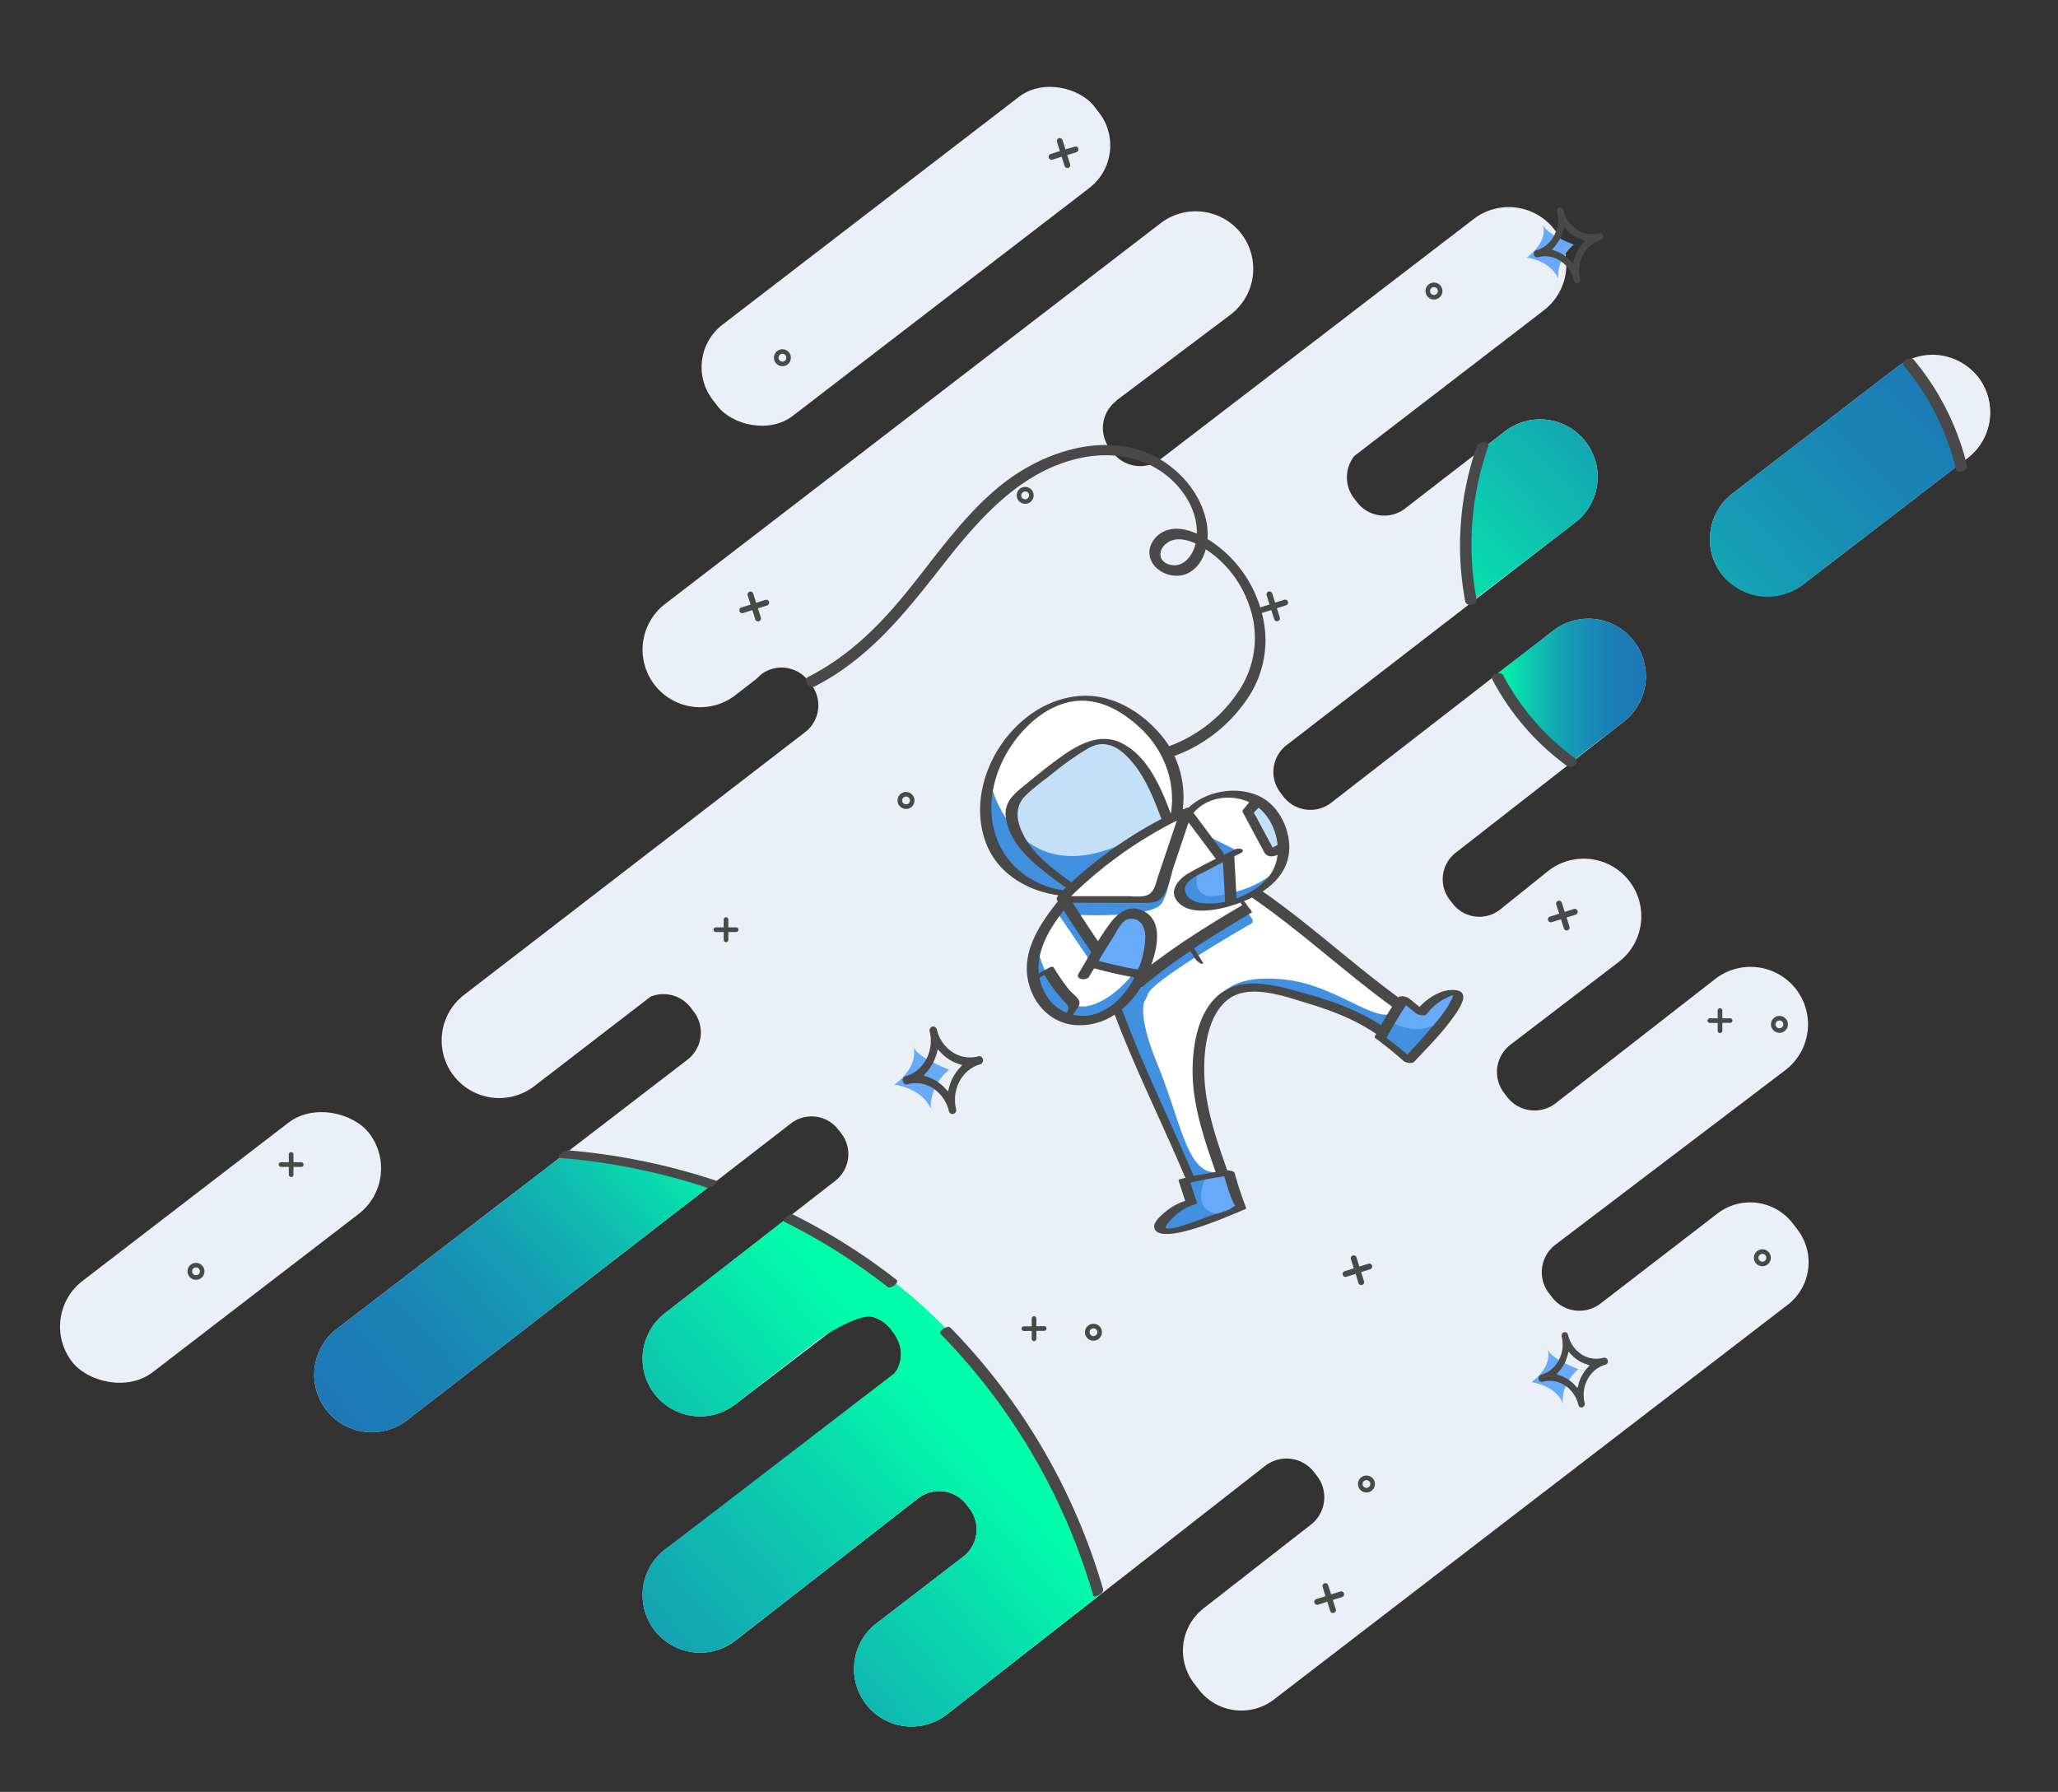 <svg xmlns="http://www.w3.org/2000/svg" xmlns:xlink="http://www.w3.org/1999/xlink" viewBox="0 0 882 768"><rect x="0" y="0" width="882" height="768" fill="#333333" stroke="none"/><defs><style>.cls-1{fill:#ebf0f8;}.cls-2{fill:url(#linear-gradient);}.cls-3{fill:url(#linear-gradient-2);}.cls-4{fill:url(#linear-gradient-3);}.cls-5{fill:url(#linear-gradient-4);}.cls-6{fill:url(#linear-gradient-5);}.cls-7{fill:url(#linear-gradient-6);}.cls-8{fill:url(#linear-gradient-7);}.cls-9{fill:#67aaf9;}.cls-10{fill:#fff;}.cls-11{fill:#c4e0f9;}.cls-12{fill:#4191e0;}.cls-13{fill:#494949;}</style><linearGradient id="linear-gradient" x1="656.44" y1="333.14" x2="858.44" y2="141.14" gradientUnits="userSpaceOnUse"><stop offset="0" stop-color="#0fa"/><stop offset="0.13" stop-color="#07dfad"/><stop offset="0.31" stop-color="#0fbab0"/><stop offset="0.48" stop-color="#159db3"/><stop offset="0.66" stop-color="#1989b5"/><stop offset="0.83" stop-color="#1c7cb6"/><stop offset="1" stop-color="#1d78b6"/></linearGradient><linearGradient id="linear-gradient-2" x1="640.91" y1="296" x2="705.38" y2="296" xlink:href="#linear-gradient"/><linearGradient id="linear-gradient-3" x1="296.94" y1="473.95" x2="139.45" y2="614.95" xlink:href="#linear-gradient"/><linearGradient id="linear-gradient-4" x1="593.54" y1="266.96" x2="795.54" y2="74.96" xlink:href="#linear-gradient"/><linearGradient id="linear-gradient-5" x1="434.21" y1="604.62" x2="434.18" y2="604.65" xlink:href="#linear-gradient"/><linearGradient id="linear-gradient-6" x1="434.12" y1="604.5" x2="434.1" y2="604.52" xlink:href="#linear-gradient"/><linearGradient id="linear-gradient-7" x1="404.01" y1="600.1" x2="141.36" y2="835.24" xlink:href="#linear-gradient"/></defs><title>Artboard 1 copia 10</title><g id="fondo"><rect class="cls-1" x="285.11" y="85.17" width="206.29" height="49.35" rx="22.99" ry="22.99" transform="translate(13.47 259.32) rotate(-37.54)"/><rect class="cls-1" x="723.57" y="179.24" width="138.58" height="49.35" rx="24.68" ry="24.68" transform="translate(39.93 525.33) rotate(-37.54)"/><rect class="cls-1" x="14.21" y="509.98" width="160.64" height="49.35" rx="24.68" ry="24.68" transform="translate(-306.2 168.31) rotate(-37.54)"/><path class="cls-1" d="M736.08,520.09a23,23,0,0,1,32.21,4.22l2.08,2.71a23,23,0,0,1-4.22,32.21L546,728.39a23,23,0,0,1-32.21-4.22l-2.07-2.71a23,23,0,0,1,4.21-32.21l45.81-35.73a14.87,14.87,0,0,0,2.74-20.85l-1.33-1.73a14.88,14.88,0,0,0-20.86-2.73L405.72,734.89a24.68,24.68,0,0,1-34.6-4.53h0a24.66,24.66,0,0,1,4.53-34.6l37.15-28.55h0a14.72,14.72,0,0,0,2.7-20.65l-1.31-1.71a14.72,14.72,0,0,0-20.65-2.7l-78.44,61.08a24.67,24.67,0,0,1-34.6-4.53h0a24.68,24.68,0,0,1,4.53-34.6l95.33-71.85a14.87,14.87,0,0,0,2.73-20.85l-1.33-1.73a14.87,14.87,0,0,0-20.85-2.73l-45.81,35a24.67,24.67,0,0,1-34.6-4.53h0a24.68,24.68,0,0,1,4.53-34.6l72.89-56.68a14.47,14.47,0,0,0,2.66-20.29l-1.29-1.68A14.47,14.47,0,0,0,339,481.48L174.39,608.74a24.68,24.68,0,0,1-34.61-4.53h0a24.68,24.68,0,0,1,4.53-34.6L294.6,454.21a14.73,14.73,0,0,0,2.71-20.65L296,431.84a14.74,14.74,0,0,0-17.13-4.71L229,465.51a24.67,24.67,0,0,1-34.6-4.53h0a24.66,24.66,0,0,1,4.53-34.6L345.06,313.79a14.49,14.49,0,0,0,2.66-20.32l-1.29-1.69a14.5,14.5,0,0,0-20.32-2.66l-1.86,1.75a7.34,7.34,0,0,1-.6.51L315.09,298a24.67,24.67,0,0,1-34.6-4.53h0a24.68,24.68,0,0,1,4.53-34.6L497.43,95.65A24.7,24.7,0,0,1,532,100.18h0a24.7,24.7,0,0,1-4.53,34.61l-49,36.86-.09.22a14.6,14.6,0,0,0-2.68,20.48l1.3,1.7a14.61,14.61,0,0,0,20.48,2.69L631.59,93.87a24.68,24.68,0,0,1,34.6,4.53h0a24.68,24.68,0,0,1-4.53,34.6l-81.23,62.43h0a14.7,14.7,0,0,0-.15,18.1l1.31,1.71a14.68,14.68,0,0,0,20.6,2.7L645,184.85a24.67,24.67,0,0,1,34.6,4.53h0a24.66,24.66,0,0,1-4.53,34.6L551.43,319.34a14.53,14.53,0,0,0-2.67,20.39l1.3,1.7a14.54,14.54,0,0,0,20.39,2.67l95.22-73.81a24.67,24.67,0,0,1,34.6,4.53h0a24.67,24.67,0,0,1-4.53,34.6l-71.8,56a14.41,14.41,0,0,0-2.65,20.2l1.29,1.67a14.4,14.4,0,0,0,20.19,2.65h0l20.94-16.8a24.67,24.67,0,0,1,34.6,4.53h0a24.67,24.67,0,0,1-4.53,34.6l-46.44,35.49a14.77,14.77,0,0,0-2.72,20.71l1.32,1.72a14.78,14.78,0,0,0,20.71,2.71l68.5-53.36A24.68,24.68,0,0,1,769.76,424h0a24.68,24.68,0,0,1-4.53,34.6l-98.68,74.92a14.8,14.8,0,0,0-2.72,20.76l1.32,1.72a14.81,14.81,0,0,0,20.76,2.72Z"/><path class="cls-1" d="M847.81,161.7h0a24.69,24.69,0,0,0-30.53-7.08c11,12,18.05,30.29,22.22,44.58l3.77-2.9A24.68,24.68,0,0,0,847.81,161.7Z"/><path class="cls-2" d="M813.2,157.17l-70.75,54.36a24.68,24.68,0,0,0-4.53,34.61h0a24.68,24.68,0,0,0,34.6,4.53l67-51.47c-4.17-14.29-11.25-32.61-22.22-44.58A25,25,0,0,0,813.2,157.17Z"/><path class="cls-3" d="M673.1,326.83l22.64-17.41a24.67,24.67,0,0,0,4.53-34.6h0a24.67,24.67,0,0,0-34.6-4.53l-24.76,19C647.74,301.78,658,314.6,673.1,326.83Z"/><path class="cls-4" d="M144.31,569.61a24.68,24.68,0,0,0-4.53,34.6h0a24.68,24.68,0,0,0,34.61,4.53L305.46,507.4c-20-7.33-41.47-12.14-63.88-12.48Z"/><path class="cls-5" d="M629.85,258.57,675.09,224a24.66,24.66,0,0,0,4.53-34.6h0a24.67,24.67,0,0,0-34.6-4.53l-8.77,6.77a84.83,84.83,0,0,0-7.75,27.88C627.75,228.56,626.71,242.46,629.85,258.57Z"/><path class="cls-6" d="M434.15,604.55l.11.16Z"/><path class="cls-7" d="M434.09,604.46l.06.09Z"/><path class="cls-8" d="M454,636a231.59,231.59,0,0,0-12.66-21.14l.27.4-.27-.4c-2.2-3.29-4.56-6.68-7.07-10.14h0l-.19-.26h0c-35.91-51.53-69-66.65-69-66.65h0c-8.58-5.53-17.74-11-27.39-16l-52.71,41a24.68,24.68,0,0,0-4.53,34.6h0a24.67,24.67,0,0,0,34.6,4.53l36.05-28s15.36-10.37,22.19-9.63,13.17,10.26,12.83,16.26-3.2,8.31-3.2,8.31l-5.3,4.07h0L285,664.09a24.67,24.67,0,1,0,30.07,39.13l78.44-61.08a14.72,14.72,0,0,1,20.65,2.7l1.31,1.71a14.72,14.72,0,0,1-2.7,20.65h0l-37.14,28.55a24.67,24.67,0,1,0,30.07,39.13l66.73-52.12C468.31,669.72,461.68,650.77,454,636Z"/></g><g id="colores"><path class="cls-9" d="M383.38,464.91s11.69,1.3,15.59,10.39c0,0-1.3-9.09,7.79-16.88,0,0-14.29-5.19-15.59-10.39C391.17,448,395.07,455.82,383.38,464.91Z"/><path class="cls-9" d="M654.38,110.42s10,1.11,13.4,8.93c0,0-1.12-7.82,6.7-14.52,0,0-12.28-4.46-13.4-8.93C661.08,95.9,664.43,102.6,654.38,110.42Z"/><path class="cls-9" d="M656.38,592.42s10,1.11,13.4,8.93c0,0-1.12-7.82,6.7-14.52,0,0-12.28-4.46-13.4-8.93C663.08,577.9,666.43,584.6,656.38,592.42Z"/><path class="cls-10" d="M505,350s0-22-10-34-32-28-56-6-17,47-11,57,23,16,29,16c0,0-21,24-14,40s24,18,38,8c0,0-3,0,0,6s29,68,29,68l14-3s-14-36-10-52,3-32,39-24,39,17,39,17l6-13-59-47s14-13,11-23-13-24-29-19c0,0-10,3-12,10Z"/><path class="cls-11" d="M460,380s23-22,40-28c0,0-6-19-11-24s-12-17-30-4-30,20-23,32S456,378,460,380Z"/><path class="cls-11" d="M443,419l7-3,10,14s-2.32,6.55-2.66,6.28S443,430,443,419Z"/><path class="cls-11" d="M540,343l-4,4,9,18,6-2S545,345,540,343Z"/><path class="cls-9" d="M467,413l23,4s6-24,0-24S481,386,467,413Z"/><path class="cls-9" d="M527,386l-1-18s-21,7-20,15S521,388,527,386Z"/><path class="cls-9" d="M507,506l20-3,5,15-22,8s-13,4-13,0,13-11,13-11Z"/><path class="cls-9" d="M591,444l14,10,19-25s3-6-6-2-9,6-9,6l-7-4Z"/></g><g id="sombras_y_luces" data-name="sombras y luces"><path class="cls-12" d="M424,334s12,58,71,20c0,0-33,20-38,29,0,0-22-1-29-18S424,334,424,334Z"/><polygon class="cls-12" points="453 391 468 413 470 407 457 385 453 391"/><path class="cls-12" d="M445,408s7,27,22,23,25-23,25-23-5,31-31,29S444,404,445,408Z"/><path class="cls-12" d="M459,392s35,2,39-5a24.06,24.06,0,0,0,3-14s-1,9-10,12-35,0-35,0Z"/><polygon class="cls-12" points="519 359 531 365 523 368 519 359"/><path class="cls-12" d="M534,391l-25,14-21.06,16.17L479,433l1.38,2.75L480,436l8,20,22,49,12.6-2.7c-13.73,2.22-15.91-20.18-26.6-46.3-9-22-5.35-27.11-5.35-27.11h0A16.4,16.4,0,0,0,492,426c2-6,44-30,44-30S539,395,534,391Z"/><path class="cls-12" d="M522.6,502.3a13,13,0,0,0,1.4-.3Z"/><path class="cls-12" d="M524,426s5-9,28-6,41,22,47,12l-6,9-30-12S540,419,524,426Z"/><path class="cls-12" d="M596,438s18,11,28-9l-20,25-12-10Z"/><path class="cls-12" d="M517,504s-9,18,9,16l-21,7s-8,2-7-2,12-10,12-10l-2-9Z"/><path class="cls-12" d="M513,375s-2,9,6,9,25-5,30-14c0,0-6,16-29,18s-12-11-12-11Z"/></g><g id="líneas"><path class="cls-13" d="M407.3,569c-1.21-1.24-5.21,1.67-4.23,2.67a266.59,266.59,0,0,1,65.47,112.18c.37,1.25,4.72-1,4.23-2.67A266.7,266.7,0,0,0,407.3,569Z"/><path class="cls-13" d="M339.88,520.54c-1.42-.71-5.21,2.36-3.76,3.08a261.25,261.25,0,0,1,44.37,28c1.17.92,5.18-2,3.75-3.09A260.89,260.89,0,0,0,339.88,520.54Z"/><path class="cls-13" d="M306.81,506a274.48,274.48,0,0,0-63.71-13c-1.44-.12-5,3.11-3,3.28a270.84,270.84,0,0,1,63,12.79C304.58,509.64,308.19,506.5,306.81,506Z"/><path class="cls-13" d="M842.93,199.26a111.49,111.49,0,0,0-22.68-45c-1.61-1.94-5.91.55-4.14,2.69A109,109,0,0,1,838.25,201C838.86,203.53,843.55,201.81,842.93,199.26Z"/><path class="cls-13" d="M671.72,328.39c2,1.47,5.74-1.66,3.33-3.4a103.71,103.71,0,0,1-30.76-35.45c-1.24-2.31-5.9-.51-4.68,1.77A108.15,108.15,0,0,0,671.72,328.39Z"/><path class="cls-13" d="M632.93,191.26a129.49,129.49,0,0,0-5,66.38c.51,2.74,5.34,1.75,4.88-.71a127.18,127.18,0,0,1,4.92-65.33C638.64,188.83,633.75,188.9,632.93,191.26Z"/><path class="cls-13" d="M622.83,424.29c-5.38-.13-10.74,3.32-14.45,7.25l-4.56-3.66c-.79-.64-3.72-1.44-4.53-.39-19.83-14.55-37.94-31.37-58.15-45.42,4.44-2.95,8.2-6.8,10.1-11.69,3.87-9.95-1.25-23.61-10.61-28.66-9.59-5.17-23.36-3-31.34,4.48a1.63,1.63,0,0,0-1.65.61,6.06,6.06,0,0,0-.73,0A42,42,0,0,0,503.34,324a64.63,64.63,0,0,0,31.09-24.31,44.39,44.39,0,0,0,6.34-37l.14,0,3.93-1.24,1.24,3.93a1.26,1.26,0,0,0,1.2.88,1.31,1.31,0,0,0,.38-.06,1.25,1.25,0,0,0,.81-1.57l-1.24-3.94,3.94-1.24a1.25,1.25,0,0,0-.76-2.39l-3.93,1.24-1.25-3.93a1.25,1.25,0,1,0-2.39.76l1.25,3.93-3.94,1.24-.06,0a52.49,52.49,0,0,0-22.59-29.28l0,0c.77-10-4.46-20.26-11.35-27.15-22.25-22.27-56.12-13.21-77.9,4.67-14.8,12.16-25.89,28-37.75,42.82C378,267.07,364.38,281,346.36,290.12c-2.48,1.26.5,5.24,2.77,4.08,23.3-11.86,38.81-31.47,54.61-51.63,15.69-20,33.91-41.24,60.12-46.44,12-2.39,24.64-.69,34.72,6.6,8.11,5.86,14.65,15.7,14.35,26-4.5-2-9.58-3.07-14.12-.94s-7.67,7.4-5.49,12.38c1.86,4.23,6.68,6.66,11.17,6.6,5.8-.09,10-4.55,11.78-9.77q.27-.79.48-1.59a46.69,46.69,0,0,1,18.4,23.49,40.92,40.92,0,0,1-3.82,36.58,60.87,60.87,0,0,1-30.28,24.33,39.17,39.17,0,0,0-3.26-4.54c-8.73-10.44-21.67-18.23-35.63-16.94-28.38,2.63-49.78,36.57-39.5,63.22,4.95,12.81,17.59,20.33,30.81,22.14a.85.85,0,0,0-.13.51,1.35,1.35,0,0,0-.31,1.65c.11.16.21.32.31.49-7,8.8-14.35,19.54-13.15,31.25,1.14,11.15,9.22,20.92,20.78,21.76a27.13,27.13,0,0,0,16.76-4.47c8.9,23.57,20.22,46.1,30,69.31a1.86,1.86,0,0,0,.46.6l-2.28.54c-.43.11-.93.31-.75.83.92,2.85,1.85,5.69,2.78,8.54a24.86,24.86,0,0,0-7.64,4c-1.64,1.3-5.59,4.41-5.64,6.82-.11,5.19,9.94,3,12.62,2.32,9-2.18,17.81-6,26.38-9.57a.51.51,0,0,0,.34-.69c-1.85-4.88-3.48-9.81-4.88-14.84-.2-.71-1.84-1.11-3.16-1.07a1.74,1.74,0,0,0-.07-.29c-4.43-12.55-8.87-25.38-9.67-38.78-.65-10.91.75-27.65,10.66-34.64,9.17-6.47,24.46-.68,34.21,2.28,10,3,20,6.93,28.7,12.9l-.58,1a.54.54,0,0,0-.05.37c0,.11,0,.24.21.39q6.3,4.63,12.14,9.82c.87.78,3.64,1.34,4.56.36,6.52-6.94,13.62-14,18.75-22C627.27,429.17,629.14,424.44,622.83,424.29ZM501.05,241.94c-4.47-1.31-4.86-5.79-1.54-8.7,3.73-3.27,8.74-2.18,12.9-.26C511.16,238.23,507.06,243.69,501.05,241.94Zm42.61,109a25.18,25.18,0,0,1,3.88,11.22c-.7.33-1.41.74-2.12,1.09l-3.94-7.34L538.33,350c-.2-.37-.94-1.3-.91-1.7a21.51,21.51,0,0,1,2-2.08A18.63,18.63,0,0,1,543.66,351Zm-8.27-7.12-2.66,3.26a1,1,0,0,0-.06,1.15L542,365.61a3.48,3.48,0,0,0,3.15,1.42,8.27,8.27,0,0,0,2.36-.63,18.34,18.34,0,0,1-5.69,11.51,30.87,30.87,0,0,1-4.3,3.36,4.28,4.28,0,0,0-.57.37,38.1,38.1,0,0,1-7,3.44L529,367c.81-.4,1.6-.81,2.42-1.19,3-1.44,0-2.75-2.06-1.76q-2.39,1.13-4.79,2.29a2.79,2.79,0,0,0-.51-1.17l-12.55-16.78C517.42,341.51,527.52,340.21,535.39,343.83Zm-3,44.12c-13.45,7.95-26.64,16.1-39,25.58,3.22-8.92,4.74-20.11-4.51-23.57-5.33-2-10,1.51-13,5.61-1.87,2.52-3.62,5.15-5.3,7.83q-5.56-8.16-10.88-16.5l19.82.06c3.54,0,7.09,0,10.63,0,2.09,0,4.58.08,6.44-1.1,4.06-2.59,5-10.29,6.44-14.44l6.36-18.92q5.84,7.8,11.66,15.59c-3.94,2-7.86,4-11.63,6.16-3.93,2.23-8.53,7.13-5.09,11.75,5.18,7,18.3,3.88,25,1.67.77-.25,1.55-.53,2.34-.83C531.87,387.23,532.12,387.59,532.37,388Zm-55.58,14.19c1.43-2.23,3.57-7,6.2-8.05a5.58,5.58,0,0,1,6.62,2.35,11.15,11.15,0,0,1,1.17,6,39.33,39.33,0,0,1-3,13.16c-5.7-1-11.34-2.25-16.93-3.76C472.76,408.56,474.74,405.33,476.79,402.14Zm25.66-49.45a.51.51,0,0,0,.18-.09l1.7-.85q-2.5,7.42-5,14.86l-3.1,9.21c-.91,2.72-1.49,6.38-4.21,7.68-2.51,1.2-6,.62-8.69.61l-8.7,0-15.6,0A180.14,180.14,0,0,1,502.45,352.69ZM459.12,378.2c-7.86-5.87-16.47-11.94-20.82-21-2.78-5.77-3.51-11.66,1.41-16.4,3.59-3.47,7.84-6.49,11.76-9.59a122.44,122.44,0,0,1,11.5-8.39c2.14-1.34,4.84-3.17,7.28-3.65,5-1,9,1.42,12.43,4.71,7.46,7.24,11.46,17.53,15.07,27.12A183.44,183.44,0,0,0,459.12,378.2Zm65-8.74q.47,8.52.91,17.05a30.6,30.6,0,0,1-8.39.72c-2.7-.16-6-.85-7.72-3.13-3.41-4.57,1.77-7.75,5.37-9.52C517.66,373,520.91,371.18,524.17,369.46Zm-98.45-15.22c-3.19-15.77,3.58-32.12,14.83-43.15,7-6.85,16.35-11.83,26.4-10.57,8.36,1,15.79,5.9,21.83,11.54,10.08,9.42,15.29,23,13.06,36.72-4.31-11.39-9.85-24.66-21.08-30.28-10.09-5.05-20.23,1.54-28.24,7.5-4.9,3.64-9.6,7.54-14.34,11.38s-8.11,7.44-6.92,13.84c2.44,13,15,21.31,24.74,28.66a2.3,2.3,0,0,0,1,.31l-1.4,1.35C440.82,379.4,428.73,369.09,425.72,354.24Zm19.77,64.88c.71-.46,1.45-.87,2.2-1.26,1.65,2.65,3.4,5.26,5.29,7.75a44.08,44.08,0,0,0,4,4.51c1.52,1.5,1,2.7.17,4C451.34,431.76,446.89,426.31,445.49,419.12ZM459.9,435a.42.42,0,0,0,.07-.13c.61-1.67,2.91-3.43,2.67-5.38-.22-1.76-3.26-3.82-4.36-5.18a91,91,0,0,1-6.77-9.74c-.35-.57-1.66.1-2,.28a48.42,48.42,0,0,0-4.3,2.37c-1.07-9.93,4.62-19.2,10.63-27q5.79,9,11.85,17.83c-1.84,3.09-3.64,6.21-5.46,9.28-1.47,2.48,3.36,3.25,4.58,1.19l2.08-3.5q8.56,2.33,17.3,3.91c-3.27,6.34-8.12,11.86-14.07,14.58A19.08,19.08,0,0,1,459.9,435Zm69.52,81.8c0,.15-.77.26-.86.36-1.79,1.91-7.45,3-9.83,3.9-4.3,1.64-8.63,3.32-13.06,4.56-1.08.3-5.75,1.67-6.07.55-.27-.92,2.64-3.8,3.19-4.37a22.28,22.28,0,0,1,9.39-5.63c.42-.13.93-.29.76-.83l-2.76-8.45c4.78-1.15,9.65-2,14.52-2.74.81,2.83,1.67,5.65,2.64,8.43C527.32,512.5,529.29,517.17,529.42,516.78Zm29.28-91.19c-10.58-2.9-24.32-7.17-34.38-.66-10.34,6.69-13,21.48-13.2,32.85C510.85,473.2,516,488,521,502.39c-3.15.49-6.29,1-9.42,1.65-10-23.62-21.54-46.56-30.42-70.64a1.91,1.91,0,0,0-.53-.69A36.74,36.74,0,0,0,489,423a.62.62,0,0,0,.56-.05,247.4,247.4,0,0,1,20.6-15.36c.65,1,1.29,2.09,1.93,3.13A6.26,6.26,0,0,0,514.7,413c.81.35,1.15.06.65-.75l-3.58-5.83c8-5.33,16.26-10.32,24.6-15.25.58-.34-1.14-2.17-1.26-2.28a6.9,6.9,0,0,1-1-1.54,5.55,5.55,0,0,0-1.05-1.08c1.17-.48,2.33-1,3.49-1.59,20.93,14.4,39.54,31.84,60.06,46.79-1.65,2.6-3.22,5.25-4.75,7.93C581.87,432.84,570.16,428.72,558.7,425.59Zm62.44,4.5c-2,3.77-4.84,7.07-7.58,10.29-3.36,3.95-6.84,7.8-10.37,11.6q-4.4-3.74-9-7.16c2.66-4.75,5.38-9.49,8.39-14l4.3,3.46c.84.68,3.72,1.43,4.56.36a23.42,23.42,0,0,1,6.23-5.76c.59-.36,4.65-2.61,5-2.22S621.3,429.77,621.14,430.09Z"/><path class="cls-13" d="M409.74,475.3c-2-8.43,2.62-17,10.39-19.14a1.84,1.84,0,0,0,.33-3.27,1.44,1.44,0,0,0-1.12-.16,13.62,13.62,0,0,1-10.61-1.47,15.89,15.89,0,0,1-7.23-10,1.8,1.8,0,0,0-.81-1.12,1.4,1.4,0,0,0-1.11-.15,1.75,1.75,0,0,0-1.13,2.15c2,8.42-2.62,17-10.39,19.14a1.75,1.75,0,0,0-1.13,2.15,1.79,1.79,0,0,0,.8,1.12,1.47,1.47,0,0,0,1.12.16,13.54,13.54,0,0,1,3.57-.49,14,14,0,0,1,7,1.95,15.92,15.92,0,0,1,7.23,10,1.77,1.77,0,0,0,.81,1.12,1.41,1.41,0,0,0,1.11.16A1.76,1.76,0,0,0,409.74,475.3Zm-2.92-9.46-.53,1.93-1.35-1.44a18,18,0,0,0-7.43-4.79l-1.7-.55,1.22-1.35a19.5,19.5,0,0,0,4.34-8l.52-1.92,1.36,1.44a18,18,0,0,0,7.43,4.78l1.69.56-1.21,1.34A19.56,19.56,0,0,0,406.82,465.84Z"/><path class="cls-13" d="M658.12,110.12a1.25,1.25,0,0,0,1,.13,11.72,11.72,0,0,1,9.12,1.27,13.68,13.68,0,0,1,6.22,8.58,1.54,1.54,0,0,0,.7,1,1.24,1.24,0,0,0,1,.13,1.52,1.52,0,0,0,1-1.84c-1.76-7.25,2.25-14.63,8.93-16.46a1.51,1.51,0,0,0,1-1.85,1.55,1.55,0,0,0-.69-1,1.25,1.25,0,0,0-1-.13,11.76,11.76,0,0,1-9.12-1.26A13.71,13.71,0,0,1,670,90.1a1.55,1.55,0,0,0-.69-1,1.25,1.25,0,0,0-1-.13,1.51,1.51,0,0,0-1,1.85c1.75,7.24-2.26,14.63-8.94,16.46a1.58,1.58,0,0,0-.28,2.81Zm8-4.24a16.86,16.86,0,0,0,3.73-6.9l.45-1.66,1.16,1.24a15.33,15.33,0,0,0,6.39,4.11l1.46.48-1,1.16a16.87,16.87,0,0,0-3.74,6.9l-.45,1.66-1.16-1.24a15.43,15.43,0,0,0-6.39-4.11l-1.46-.48Z"/><path class="cls-13" d="M688.26,582.07a1.25,1.25,0,0,0-1-.13,11.76,11.76,0,0,1-9.12-1.26A13.71,13.71,0,0,1,672,572.1a1.55,1.55,0,0,0-.69-1,1.25,1.25,0,0,0-1-.13,1.51,1.51,0,0,0-1,1.85c1.75,7.24-2.26,14.63-8.94,16.46a1.58,1.58,0,0,0-.28,2.81,1.25,1.25,0,0,0,1,.13,11.72,11.72,0,0,1,9.12,1.27,13.68,13.68,0,0,1,6.22,8.58,1.54,1.54,0,0,0,.7,1,1.24,1.24,0,0,0,1,.13,1.52,1.52,0,0,0,1-1.84c-1.76-7.25,2.25-14.63,8.93-16.46a1.51,1.51,0,0,0,1-1.85A1.55,1.55,0,0,0,688.26,582.07Zm-8,4.24a16.87,16.87,0,0,0-3.74,6.9l-.45,1.66-1.16-1.24a15.43,15.43,0,0,0-6.39-4.11l-1.46-.48,1-1.16a16.86,16.86,0,0,0,3.73-6.9l.45-1.66,1.16,1.24a15.33,15.33,0,0,0,6.39,4.11l1.46.48Z"/><path class="cls-13" d="M335.32,149.68a3.63,3.63,0,1,0,3.63,3.63A3.64,3.64,0,0,0,335.32,149.68Zm0,5.3a1.67,1.67,0,1,1,1.67-1.67A1.66,1.66,0,0,1,335.32,155Z"/><path class="cls-13" d="M443,212.31a3.63,3.63,0,1,0-3.63,3.63A3.63,3.63,0,0,0,443,212.31Zm-5.29,0a1.67,1.67,0,1,1,1.66,1.67A1.66,1.66,0,0,1,437.66,212.31Z"/><path class="cls-13" d="M614.56,128.37a3.63,3.63,0,1,0-3.63-3.63A3.64,3.64,0,0,0,614.56,128.37Zm0-5.3a1.67,1.67,0,1,1-1.67,1.67A1.67,1.67,0,0,1,614.56,123.07Z"/><path class="cls-13" d="M762.62,435.41a3.63,3.63,0,1,0,3.63,3.63A3.64,3.64,0,0,0,762.62,435.41Zm0,5.3a1.67,1.67,0,1,1,1.66-1.67A1.67,1.67,0,0,1,762.62,440.71Z"/><path class="cls-13" d="M391.93,343.08a3.63,3.63,0,1,0-3.63,3.63A3.63,3.63,0,0,0,391.93,343.08Zm-5.3,0a1.67,1.67,0,1,1,1.67,1.66A1.67,1.67,0,0,1,386.63,343.08Z"/><path class="cls-13" d="M755.3,535.45a3.63,3.63,0,1,0,3.63,3.63A3.63,3.63,0,0,0,755.3,535.45Zm0,5.29a1.67,1.67,0,1,1,1.67-1.66A1.66,1.66,0,0,1,755.3,540.74Z"/><path class="cls-13" d="M84,541.26a3.63,3.63,0,1,0,3.63,3.63A3.64,3.64,0,0,0,84,541.26Zm0,5.3a1.67,1.67,0,1,1,1.67-1.67A1.66,1.66,0,0,1,84,546.56Z"/><path class="cls-13" d="M741.48,436.44h-3.34V433.1a1,1,0,0,0-2,0v3.34h-3.33a1,1,0,0,0,0,2h3.33v3.33a1,1,0,1,0,2,0V438.4h3.34a1,1,0,1,0,0-2Z"/><path class="cls-13" d="M472.25,571a3.63,3.63,0,1,0-3.63,3.63A3.64,3.64,0,0,0,472.25,571Zm-5.3,0a1.67,1.67,0,1,1,1.67,1.67A1.67,1.67,0,0,1,467,571Z"/><path class="cls-13" d="M585.62,632.41a3.63,3.63,0,1,0,3.63,3.63A3.64,3.64,0,0,0,585.62,632.41Zm0,5.3a1.67,1.67,0,1,1,1.66-1.67A1.67,1.67,0,0,1,585.62,637.71Z"/><path class="cls-13" d="M443.16,564.12a1,1,0,0,0-1,1v3.34h-3.33a1,1,0,0,0,0,2h3.33v3.33a1,1,0,1,0,2,0V570.4h3.34a1,1,0,0,0,0-2h-3.34V565.1A1,1,0,0,0,443.16,564.12Z"/><path class="cls-13" d="M315.48,397.47h-3.33v-3.33a1,1,0,1,0-2,0v3.33h-3.34a1,1,0,0,0,0,2h3.34v3.33a1,1,0,1,0,2,0v-3.33h3.33a1,1,0,1,0,0-2Z"/><path class="cls-13" d="M129.11,498.13h-3.33v-3.34a1,1,0,0,0-2,0v3.34h-3.33a1,1,0,0,0,0,2h3.33v3.34a1,1,0,0,0,2,0v-3.34h3.33a1,1,0,0,0,0-2Z"/><path class="cls-13" d="M328,257.12l-3.93,1.24-1.24-3.93a1.25,1.25,0,0,0-2.39.75l1.24,3.93-3.93,1.25a1.25,1.25,0,0,0,.37,2.45,1.21,1.21,0,0,0,.38-.06l3.94-1.24,1.24,3.93a1.25,1.25,0,0,0,1.19.87,1.2,1.2,0,0,0,.38-.05,1.26,1.26,0,0,0,.82-1.58l-1.24-3.93,3.93-1.24a1.25,1.25,0,1,0-.76-2.39Z"/><path class="cls-13" d="M574.41,682.11l-3.93,1.24-1.25-3.93a1.25,1.25,0,1,0-2.39.76l1.25,3.93-3.94,1.24a1.25,1.25,0,0,0,.38,2.45,1.31,1.31,0,0,0,.38-.06l3.93-1.24,1.24,3.93a1.26,1.26,0,0,0,1.2.88,1.31,1.31,0,0,0,.38-.06,1.25,1.25,0,0,0,.81-1.57l-1.24-3.94,3.94-1.24a1.25,1.25,0,0,0-.76-2.39Z"/><path class="cls-13" d="M450.68,68.49a1.31,1.31,0,0,0,.38-.06L455,67.18l1.24,3.94a1.26,1.26,0,0,0,1.2.87,1.28,1.28,0,0,0,.38,0,1.26,1.26,0,0,0,.81-1.58l-1.24-3.93,3.93-1.24a1.26,1.26,0,0,0,.82-1.58,1.25,1.25,0,0,0-1.57-.81L456.63,64l-1.25-3.93a1.25,1.25,0,0,0-2.39.75l1.24,3.93L450.3,66a1.25,1.25,0,0,0-.82,1.57A1.27,1.27,0,0,0,450.68,68.49Z"/><path class="cls-13" d="M676.1,390.41a1.26,1.26,0,0,0-1.57-.82l-3.94,1.25-1.24-3.94a1.25,1.25,0,0,0-2.39.76l1.24,3.93-3.93,1.25a1.25,1.25,0,0,0-.82,1.57,1.26,1.26,0,0,0,1.2.88,1.19,1.19,0,0,0,.37-.06L669,394l1.24,3.94a1.25,1.25,0,0,0,1.2.87,1.19,1.19,0,0,0,.37-.06,1.25,1.25,0,0,0,.82-1.57l-1.24-3.93,3.93-1.24A1.26,1.26,0,0,0,676.1,390.41Z"/><path class="cls-13" d="M582.2,549.92a1.25,1.25,0,0,0,1.2.87,1.19,1.19,0,0,0,.37-.06,1.25,1.25,0,0,0,.82-1.57l-1.24-3.93,3.93-1.24a1.26,1.26,0,0,0-.75-2.4l-3.94,1.25-1.24-3.94a1.25,1.25,0,0,0-2.39.76l1.24,3.93-3.93,1.25a1.25,1.25,0,0,0-.82,1.57,1.26,1.26,0,0,0,1.2.88,1.19,1.19,0,0,0,.37-.06L581,546Z"/></g></svg>